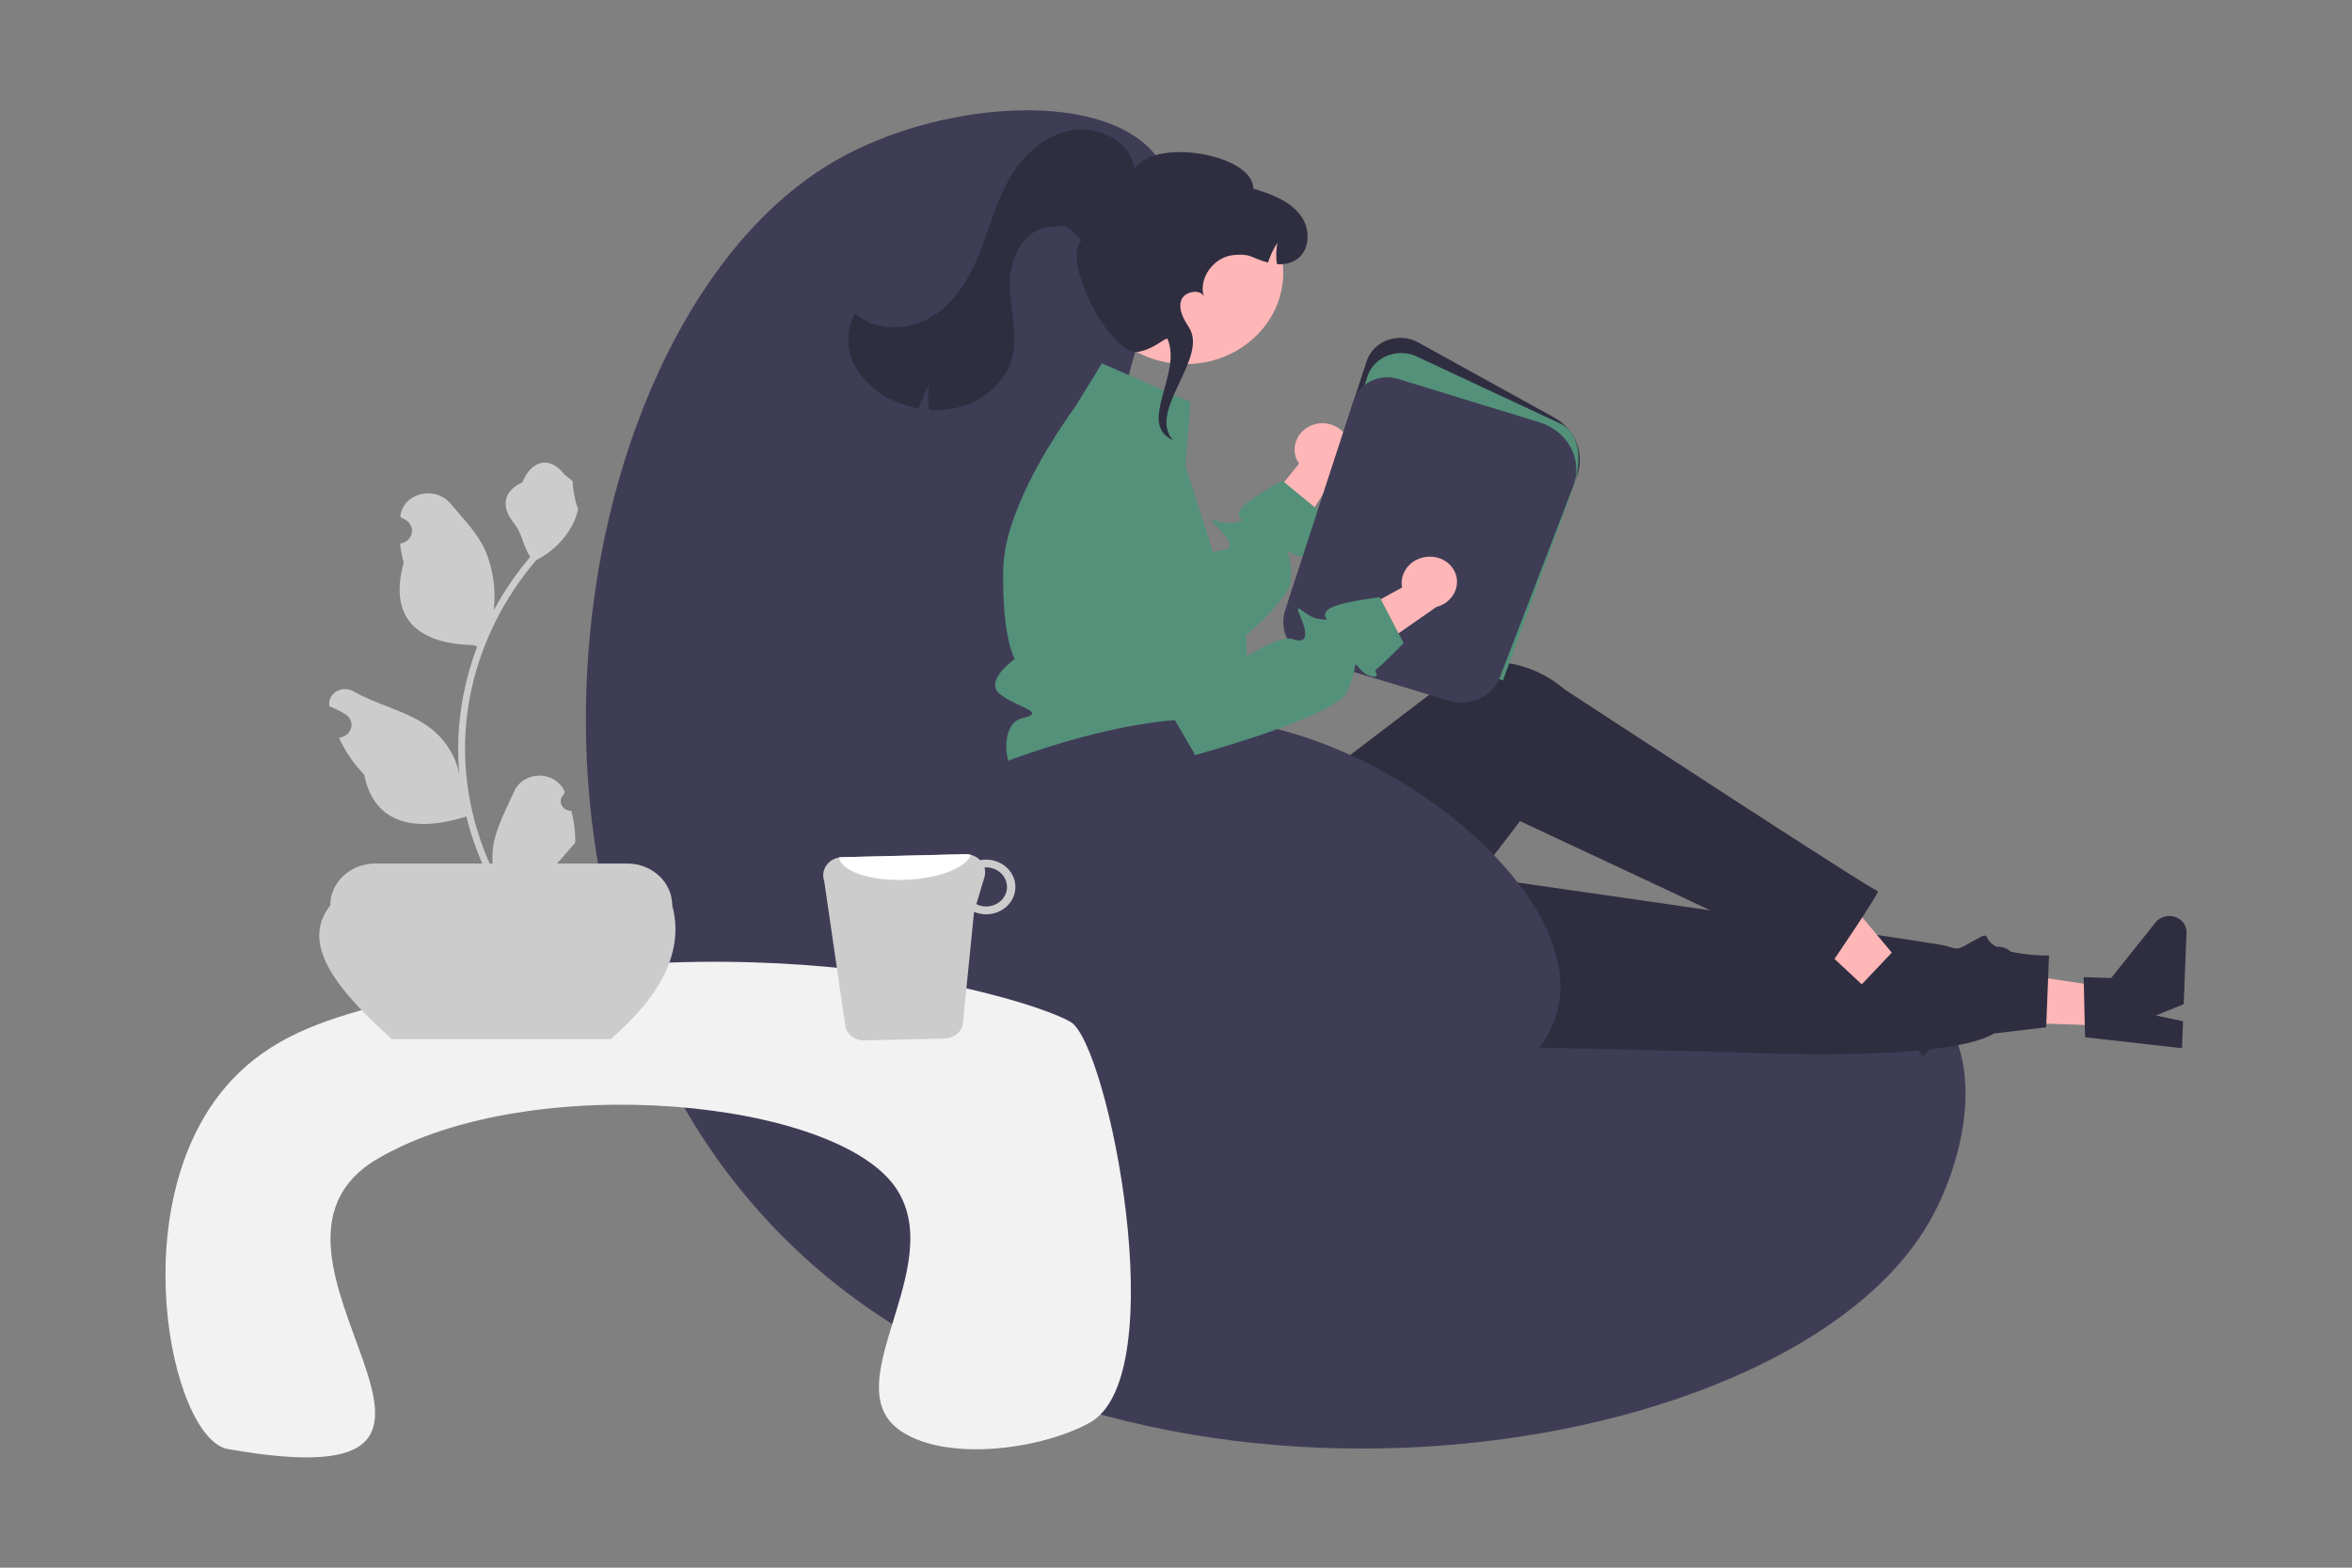 <svg fill="none" height="200" viewBox="0 0 300 200" width="300" xmlns="http://www.w3.org/2000/svg"><rect x="0" y="0" width="300" height="200" fill="#808080" stroke="none"/><path d="m140.413 67.922c2.292-27.424 14.011-40.49 6.507-48.685-7.188-7.849-27.435-6.228-40.438 1.304-35.073 20.314-47.922 101.28-2.789 140.838 42.888 37.59 124.168 25.55 142.231-5.217 4.215-7.178 7.563-19.763 1.395-27.385-15.315-18.922-70.995 15.351-95.751-6.085-14.671-12.704-12.413-39.72-11.155-54.77z" fill="#3f3d56"/><path d="m167.223 54.298c-.852.366-1.517 1.029-1.855 1.847-.337.818-.319 1.727.049 2.534.078.163.17.319.275.468l-7.528 9.4 3.756 5.25 8.824-13.919c.625-.456 1.071-1.093 1.269-1.81s.135-1.477-.177-2.159c-.181-.386-.443-.735-.768-1.027-.326-.292-.71-.521-1.131-.674-.42-.153-.869-.227-1.32-.218s-.895.101-1.308.271c-.029.012-.058.024-.086.037z" fill="#ffb6b6"/><path d="m167.217 70.504c.492.409-.874.913-2.32.117-.413-.23-.59-.326-.636-.265-.117.152.562 1.274.381 3.764-.112 1.487-2.752 4.282-5.75 7.007-4.053 3.686-8.766 7.242-8.766 7.242l-1.655-1.239-17.351-13.01-2.929-3.79c.269-1.497.671-2.97 1.204-4.403.734-1.984 1.607-3.921 2.613-5.799.539-1.022 1.092-1.995 1.622-2.891l9.296 9.58 7.79 8.024s2.268-3.417 4.025-4.347c.224-.134.479-.216.744-.239 1.776-.078 1.883-.982-.177-2.951-2.059-1.969.54-.13 2.371-.661 1.831-.53 0 0 .386-1.326s5.522-3.986 5.522-3.986l.213.178 3.882 3.204 1.111.917s-1.214 3.112-1.548 3.769c-.335.656-.516.691-.028 1.104z" fill="#54917a"/><path d="m269.529 130.889.189-4.795-19.685-2.964-.28 7.076z" fill="#ffb6b6"/><path d="m265.956 132.332-.187-7.677 3.509.121 5.666-7.097c.28-.35.672-.608 1.119-.735.448-.128.927-.118 1.368.028.441.145.821.419 1.084.78.263.362.396.793.379 1.23l-.36 9.12-3.533 1.452 3.447.733-.136 3.439z" fill="#2f2e41"/><path d="m158.737 132.755 62.351 1.479s26.925 1.454 33.243-2.389l6.662-.787.361-9.151s-4.074.028-6.416-.992c-2.342-1.021-.715-2.27-2.948-1.042s-1.997 1.376-3.723.811c-1.727-.564-80.9-11.85-80.9-11.85z" fill="#2f2e41"/><path d="m240.899 128.784 3.626-3.394-12.275-14.694-5.352 5.01z" fill="#ffb6b6"/><path d="m237.229 125.831 5.447-5.747 2.484 2.321 9.315-1.599c.46-.079.935-.018 1.356.173.42.191.765.503.982.89.218.388.297.83.227 1.262-.07.433-.286.833-.617 1.142l-6.896 6.457-3.646-1.183 1.994 2.73-2.601 2.435z" fill="#2f2e41"/><path d="m134.138 100.821.62 13.475c.729 15.863 19.41 25.464 33.895 17.182.267-.153.535-.311.803-.475 0 0 5.492-1.379 5.325-3.563s1.175-3.247 2.362-2.651c1.187.595 16.732-20.035 16.732-20.035s32.295 15.066 39.42 18.612c0 0 6.698-9.795 6.213-9.692-.486.103-39.954-25.731-39.954-25.731s-6.43-6.086-14.406-2.067c-.166.59-.024.611-.024.611l-26.347 20.078-3.723-6.612z" fill="#2f2e41"/><path d="m158.98 83.975c-.05.623-.145 1.241-.284 1.852-.189.884-.495 1.742-.911 2.556 0 0 0 .908-1.859 3.951s.465 1.739 1.859 3.999c1.395 2.256 0 1.217-1.547 2.669-.446.422-.763.949-.917 1.524-.155.576-.141 1.18.038 1.749 0 0-19.968.013-23.687-1.291-3.718-1.304-4.564-8.65-1.231-9.376 3.328-.726-1.009-1.448-2.966-3.121-1.957-1.674 1.957-4.412 1.957-4.412s-1.613-2.604-1.478-11.345c.019-.804.098-1.606.237-2.4.268-1.497.671-2.97 1.204-4.403.734-1.984 1.607-3.921 2.612-5.799.539-1.022 1.092-1.995 1.622-2.891.084-.139.163-.274.247-.409 1.008-1.669 1.929-3.034 2.537-3.908.47-.678.753-1.061.753-1.061l3.384-5.503 11.295 4.951-.641 8.098 1.947 6.107.897 2.812.693 2.169 1.069 3.36s-.293.013.056.461c1.605 1.996 2.646 4.339 3.026 6.811.133.944.163 1.898.088 2.847z" fill="#54917a"/><path d="m191.598 84.848-.212-.064-27.033-8.141 9.961-30.563c.199-.609.542-1.167 1.005-1.634s1.033-.829 1.667-1.059c.634-.231 1.316-.323 1.994-.272s1.335.247 1.92.571l17.276 9.545c1.368.755 2.408 1.935 2.94 3.334.531 1.399.52 2.929-.032 4.321z" fill="#2f2e41"/><path d="m191.708 86.791-27.251-8.207 9.961-30.563c.199-.609.542-1.167 1.005-1.634s1.033-.829 1.667-1.059c.634-.231 1.316-.323 1.994-.272s1.335.247 1.92.571l18.101 8.451c2.719 1.502 2.656 5.39 1.393 8.58z" fill="#54917a"/><path d="m188.98 89.002c-.627.331-1.322.536-2.039.603s-1.441-.007-2.126-.216l-17.418-5.246c-1.336-.408-2.449-1.289-3.101-2.454-.651-1.165-.789-2.522-.385-3.782l8.733-26.793c.174-.535.461-1.033.844-1.463.383-.43.853-.785 1.385-1.042.531-.258 1.111-.414 1.708-.459.596-.045 1.196.022 1.765.196l18.051 5.543c.86.264 1.654.687 2.337 1.243.682.556 1.239 1.234 1.636 1.995.398.761.628 1.588.678 2.433s-.082 1.691-.388 2.488l-9.337 24.344c-.419 1.105-1.251 2.032-2.343 2.609z" fill="#3f3d56"/><path d="m151.206 46.452c6.891 0 12.476-5.224 12.476-11.667 0-6.444-5.585-11.667-12.476-11.667-6.89 0-12.476 5.224-12.476 11.667 0 6.444 5.586 11.667 12.476 11.667z" fill="#ffb6b6"/><path d="m109.019 46.627c1.145 2.075 3.022 3.717 5.313 4.645.915.39 1.876.674 2.864.847.279-1.035.726-2.024 1.325-2.933-.2 1.024-.2 2.074 0 3.098 1.504.115 3.018-.061 4.447-.516 1.403-.446 2.675-1.192 3.716-2.179 1.042-.986 1.823-2.186 2.282-3.504.993-3.093-.077-6.396-.161-9.624-.087-3.228 1.552-7.09 4.979-7.489 2.61-.305 2.287-.068 4.163 1.656-2.624 2.725 3.771 14.795 7.203 14.261 1.94-.301 3.368-1.742 3.751-1.692 1.965 4.5-3.945 10.882.742 12.977l-.347-.43c-2.454-3.791 4.806-10.194 2.353-13.984-.684-1.06-1.396-2.304-.972-3.477.401-1.115 2.435-1.468 2.865-.453-.698-2.327 1.25-5.058 3.837-5.295 2.298-.212 2.165.401 4.356.96.28-.883.684-1.727 1.2-2.511-.174.894-.196 1.809-.063 2.71.79.088 1.589-.07 2.274-.45 2.023-1.134 2.083-4.063.693-5.845-1.392-1.783-3.725-2.663-5.975-3.329-.021-4.451-12.827-6.581-15.182-2.443-.242-3.35-4.349-5.607-7.887-5.038-3.537.569-6.328 3.222-8.03 6.179-1.701 2.955-2.546 6.263-3.791 9.41-1.246 3.147-3.026 6.285-6.008 8.152-2.982 1.865-7.414 2.034-9.904-.383-.567 1.032-.867 2.175-.875 3.335-.007 1.161.278 2.307.832 3.345z" fill="#2f2e41"/><path d="m121.82 99.981c.258-.193.539-.359.835-.495 4.776-2.223 19.626-7.992 31.237-7.755 22.342.456 50.774 23.514 44.157 38.999-5.035 11.782-30.067 18.486-48.34 13.124-25.599-7.511-35.703-38.046-27.889-43.873z" fill="#3f3d56"/><path d="m29.071 184.865c-7.3-1.288-13.762-32.045.601-47.193 4.921-5.19 11.059-7.449 19.224-9.551 46.996-12.1 82.84-.569 87.657 2.247 4.806 2.809 13.231 45.135 2.457 51.126-6.062 3.371-18.077 5.057-24.03 1.124-8.76-5.787 5.943-20.797-.601-30.901-7.426-11.465-46.533-15.327-66.139-3.932-20.918 12.156 22.228 44.384-19.17 37.08z" fill="#f2f2f2"/><g fill="#ccc"><path d="m77.88 132.571h-27.89c-6.885-6.171-11.807-12.118-7.866-17.054 0-1.419.603-2.78 1.676-3.783s2.528-1.567 4.045-1.567h32.181c1.517 0 2.972.564 4.045 1.567s1.676 2.364 1.676 3.783c1.501 5.625-1.18 11.31-7.866 17.054z"/><path d="m72.871 103.432c-.265.011-.527-.054-.75-.186-.224-.133-.399-.326-.501-.555s-.127-.481-.07-.723c.056-.242.191-.462.385-.63l.088-.329c-.012-.027-.023-.053-.035-.079-.267-.589-.713-1.091-1.284-1.444s-1.24-.539-1.924-.536-1.352.194-1.919.55c-.568.356-1.011.861-1.272 1.452-1.047 2.357-2.379 4.719-2.708 7.212-.144 1.102-.084 2.219.18 3.301-2.458-5.015-3.735-10.466-3.743-15.983-.001-1.384.082-2.768.246-4.144.136-1.128.325-2.248.566-3.36 1.318-6.033 4.147-11.687 8.255-16.499 1.988-1.015 3.596-2.575 4.607-4.47.366-.681.625-1.409.768-2.16-.224.028-.846-3.167-.677-3.363-.313-.444-.872-.664-1.213-1.097-1.698-2.153-4.037-1.777-5.258 1.149-2.609 1.231-2.634 3.273-1.033 5.237 1.018 1.25 1.158 2.94 2.052 4.278-.092.11-.188.217-.28.327-1.68 2.021-3.145 4.191-4.373 6.479.299-2.563-.058-5.156-1.04-7.565-.995-2.245-2.861-4.136-4.503-6.077-1.973-2.332-6.019-1.314-6.367 1.642-.003.029-.007.057-.01.086.244.129.483.265.717.41.294.183.521.446.653.752s.161.643.085.965c-.076.322-.255.616-.513.841s-.582.373-.931.424l-.036.005c.087.823.24 1.637.46 2.438-2.107 7.622 2.442 10.398 8.939 10.523.143.069.283.138.426.203-1.234 3.269-2.007 6.675-2.302 10.131-.167 2.039-.157 4.087.029 6.124l-.011-.072c-.471-2.265-1.763-4.31-3.659-5.787-2.816-2.163-6.793-2.959-9.831-4.698-.323-.194-.698-.297-1.082-.298-.384-.001-.759.101-1.083.293-.324.192-.582.467-.744.792s-.222.687-.171 1.042c.004.025.008.051.013.076.453.172.894.371 1.32.595.244.129.483.265.717.41.294.183.521.446.653.752s.161.643.085.965-.255.616-.513.842c-.258.226-.582.373-.931.424l-.036.005c-.026.003-.048.007-.073.01.774 1.728 1.859 3.318 3.21 4.701 1.318 6.654 6.978 7.285 13.032 5.348h.004c.664 2.699 1.627 5.327 2.872 7.84h10.259c.037-.107.07-.217.103-.323-.95.055-1.903.002-2.839-.158.761-.874 1.522-1.754 2.284-2.628.017-.016.033-.033.048-.051.386-.447.776-.891 1.162-1.338h0c.021-1.371-.147-2.738-.5-4.068z"/><path d="m107.863 131.173c.171.464.493.865.922 1.146s.943.428 1.466.419l10.232-.247c.527-.009 1.037-.178 1.454-.481.416-.303.716-.725.856-1.201l1.447-14.478c.514.217 1.073.325 1.637.314.99-.023 1.928-.413 2.61-1.083.682-.671 1.052-1.567 1.027-2.493-.025-.925-.442-1.803-1.159-2.441-.717-.637-1.676-.983-2.665-.959-.225-.001-.45.021-.671.065-.239-.243-.531-.436-.855-.566-.324-.131-.674-.197-1.027-.194l-15.738.38c-.131.005-.261.02-.388.045-.346.061-.673.189-.961.378-.287.188-.528.432-.706.715-.179.282-.29.598-.327.924-.037.327.001.657.111.968zm16.674-15.825 1.031-3.451c.117-.398.12-.818.008-1.218.05 0 .094-.023.144-.023.706-.013 1.389.236 1.9.692.51.457.806 1.085.822 1.745.017.661-.247 1.3-.734 1.779s-1.157.757-1.863.775c-.457.013-.909-.09-1.308-.299z"/></g><path d="m107.01 109.399c.336 1.793 4.105 3.054 8.638 2.835 4.168-.18 7.577-1.549 8.201-3.171-.231-.064-.471-.094-.712-.089l-15.739.38c-.13.005-.26.02-.388.045z" fill="#fff"/><path d="m182.247 71.021c-.937.032-1.824.405-2.471 1.039-.648.634-1.006 1.48-.997 2.356.005.178.025.356.061.531l-10.814 5.971 1.309 6.197 13.868-9.677c.765-.196 1.439-.623 1.916-1.215.478-.592.733-1.315.725-2.056-.009-.422-.107-.838-.288-1.224-.181-.387-.441-.736-.766-1.028s-.709-.522-1.129-.676c-.42-.154-.869-.229-1.32-.22-.031.001-.062.002-.094.003z" fill="#ffb6b6"/><path d="m173.388 85.255c-.289-.362-.413-.514-.479-.472-.169.096-.006 1.376-1.197 3.608-1.677 3.135-19.257 7.937-19.257 7.937l-2.164-3.706-9.52-16.285-3.282-13.053c-.115-.455-.17-.921-.166-1.389 2.926-1.925 6.033-3.598 9.283-4.997 1.298.689 2.288 1.792 2.789 3.107l6.553 17.184 2.615 6.861s4.613-3.085 6.287-2.519c1.67.57 2.145-.229 1.053-2.787-1.092-2.558.547.075 2.455.242 1.911.17 0 0 .902-1.085.903-1.085 6.74-1.696 6.74-1.696l.124.242 2.262 4.351.647 1.25s-2.398 2.433-2.976 2.918c-.582.488-.761.455-.476 1.011.28.554-1.188.529-2.193-.724z" fill="#54917a"/></svg>